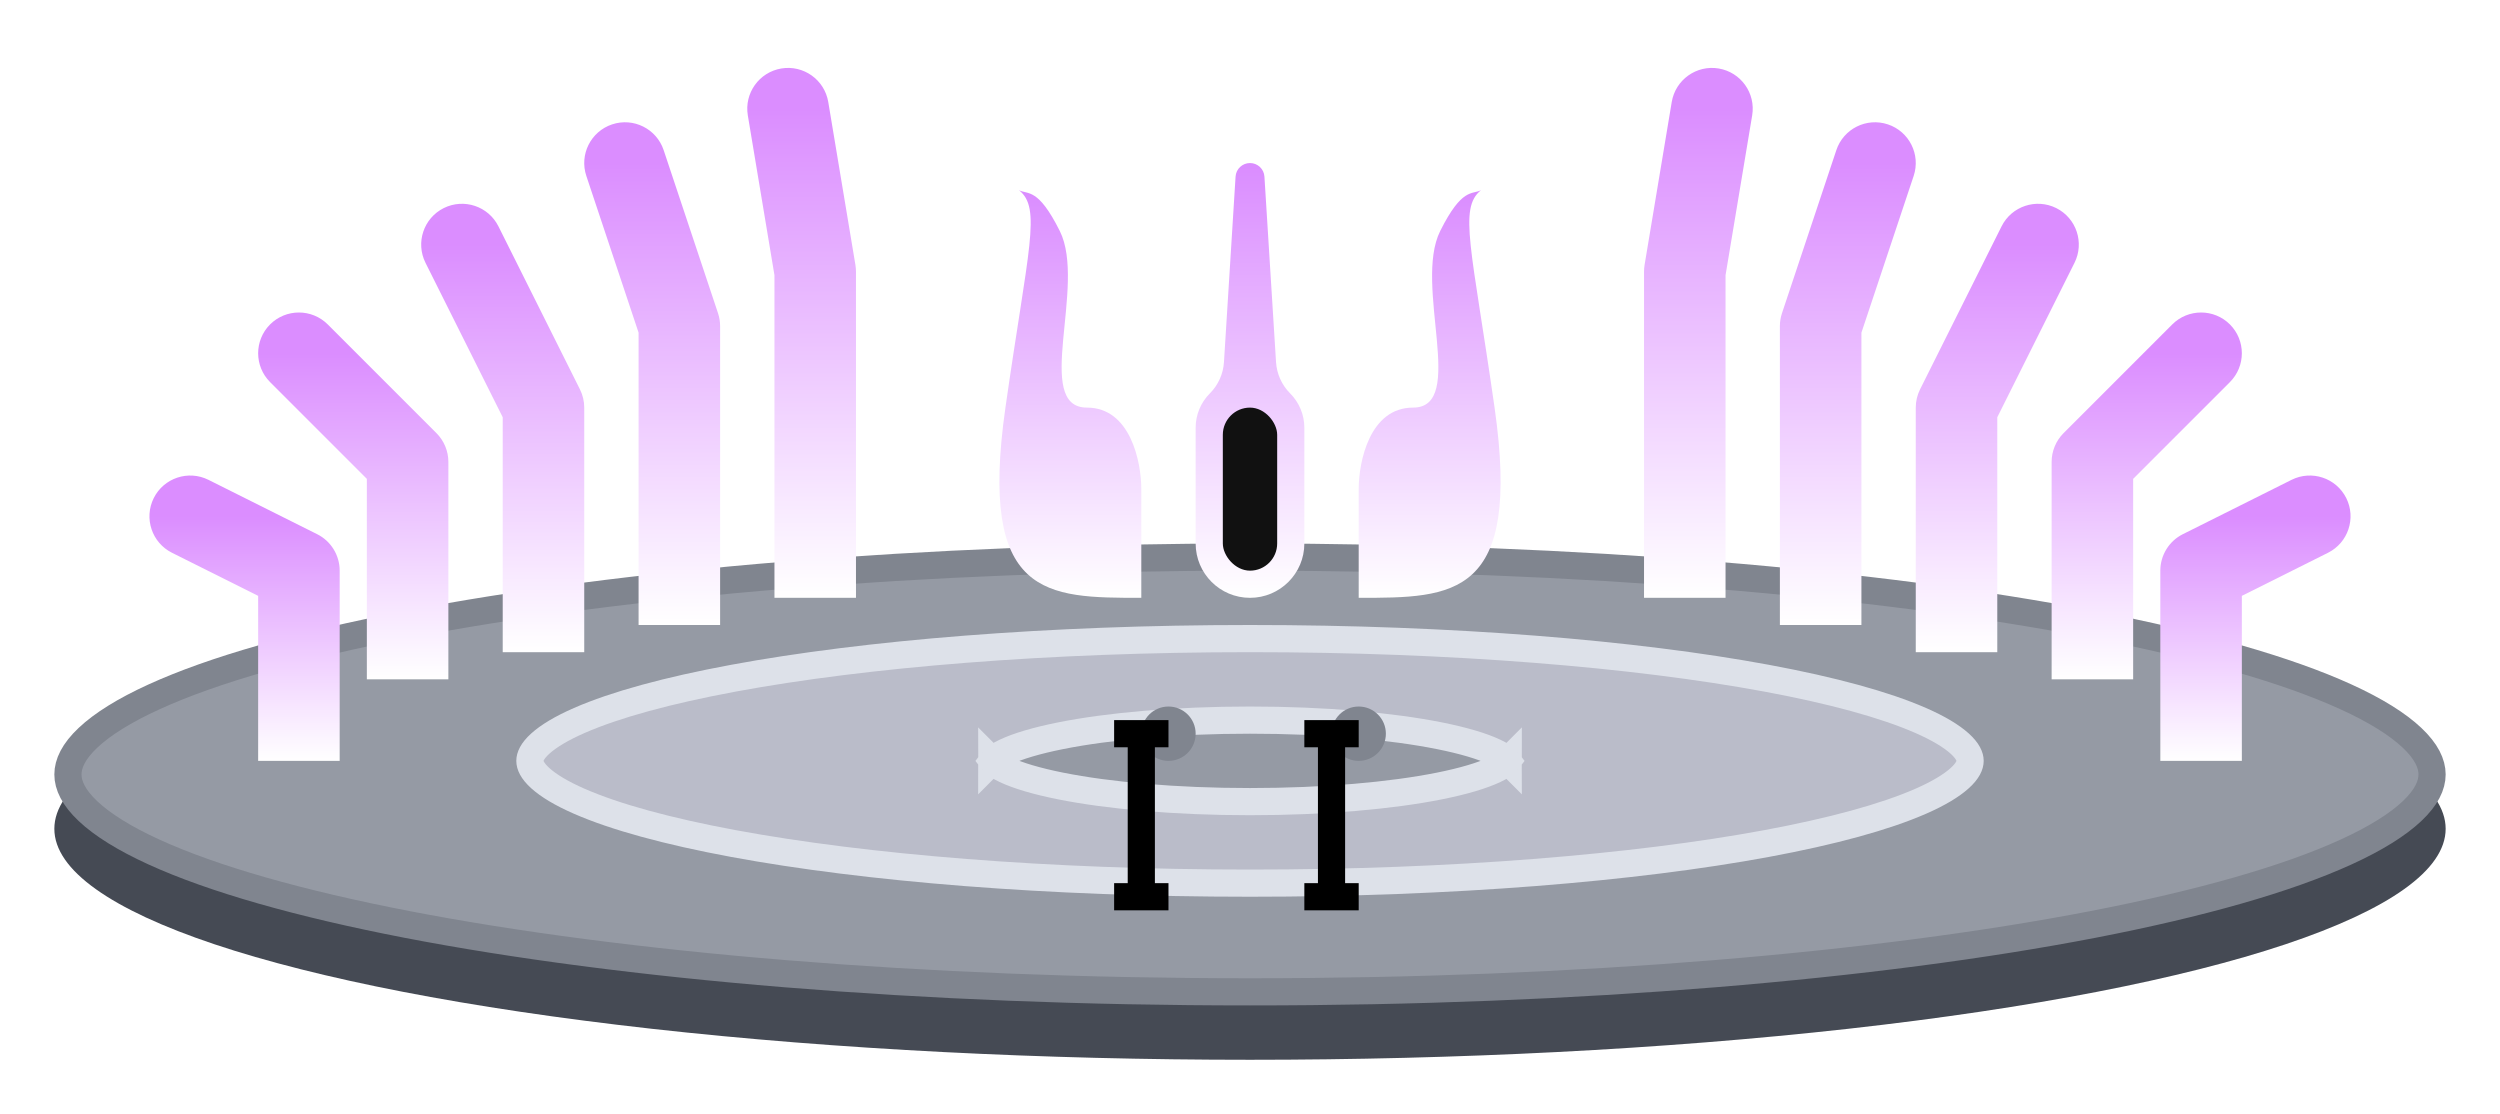 <svg xmlns="http://www.w3.org/2000/svg" width="92" height="41" viewBox="0 0 92 41" fill="none">
  <g filter="url(#filter0_d_16_2195)">
    <ellipse cx="46" cy="30.5" rx="44" ry="8.5" fill="#454A54"/>
    <path d="M89.5 28.5C89.5 28.898 89.293 29.349 88.763 29.849C88.233 30.35 87.423 30.857 86.335 31.354C84.161 32.347 80.983 33.253 77.018 34.02C69.095 35.55 58.128 36.5 46 36.5C33.872 36.5 22.905 35.55 14.982 34.02C11.017 33.253 7.839 32.347 5.665 31.354C4.577 30.857 3.767 30.35 3.237 29.849C2.707 29.349 2.5 28.898 2.5 28.5C2.5 28.102 2.707 27.651 3.237 27.151C3.767 26.65 4.577 26.143 5.665 25.646C7.839 24.653 11.017 23.747 14.982 22.98C22.905 21.45 33.872 20.5 46 20.5C58.128 20.5 69.095 21.45 77.018 22.98C80.983 23.747 84.161 24.653 86.335 25.646C87.423 26.143 88.233 26.65 88.763 27.151C89.293 27.651 89.5 28.102 89.5 28.5Z" fill="#959AA4" stroke="#80858F"/>
    <path d="M72.5 28C72.5 28.148 72.421 28.361 72.116 28.637C71.813 28.911 71.337 29.2 70.678 29.488C69.363 30.064 67.429 30.594 65.001 31.044C60.153 31.942 53.435 32.5 46 32.5C38.565 32.5 31.847 31.942 26.999 31.044C24.571 30.594 22.637 30.064 21.322 29.488C20.663 29.2 20.187 28.911 19.884 28.637C19.579 28.361 19.5 28.148 19.5 28C19.5 27.852 19.579 27.639 19.884 27.363C20.187 27.089 20.663 26.8 21.322 26.512C22.637 25.936 24.571 25.406 26.999 24.956C31.847 24.058 38.565 23.5 46 23.5C53.435 23.5 60.153 24.058 65.001 24.956C67.429 25.406 69.363 25.936 70.678 26.512C71.337 26.8 71.813 27.089 72.116 27.363C72.421 27.639 72.5 27.852 72.5 28Z" fill="#BABCC9" stroke="#DDE1E9"/>
    <path d="M55.504 27.975C55.504 27.975 55.504 27.976 55.503 27.978C55.503 27.976 55.504 27.975 55.504 27.975ZM55.447 27.954C55.467 27.974 55.48 27.989 55.488 28C55.48 28.011 55.467 28.026 55.447 28.046C55.37 28.122 55.228 28.219 55 28.326C54.548 28.54 53.861 28.746 52.973 28.924C51.204 29.278 48.739 29.5 46 29.5C43.261 29.5 40.796 29.278 39.027 28.924C38.139 28.746 37.452 28.54 37 28.326C36.772 28.219 36.63 28.122 36.553 28.046C36.533 28.026 36.52 28.011 36.512 28C36.52 27.989 36.533 27.974 36.553 27.954C36.63 27.878 36.772 27.781 37 27.674C37.452 27.46 38.139 27.254 39.027 27.076C40.796 26.722 43.261 26.5 46 26.5C48.739 26.5 51.204 26.722 52.973 27.076C53.861 27.254 54.548 27.46 55 27.674C55.228 27.781 55.37 27.878 55.447 27.954ZM36.496 27.975C36.496 27.975 36.497 27.976 36.497 27.978C36.496 27.976 36.496 27.975 36.496 27.975ZM36.496 28.025C36.496 28.025 36.496 28.024 36.497 28.022C36.497 28.024 36.496 28.025 36.496 28.025ZM55.503 28.022C55.504 28.024 55.504 28.025 55.504 28.025C55.504 28.025 55.503 28.024 55.503 28.022Z" fill="#959AA4" stroke="#DDE1E9"/>
    <path d="M11 21H12.5C12.5 20.432 12.179 19.912 11.671 19.658L11 21ZM7.671 17.658C6.93 17.288 6.029 17.588 5.658 18.329C5.288 19.07 5.588 19.971 6.329 20.342L7.671 17.658ZM12.5 28V21H9.5V28H12.5ZM11.671 19.658L7.671 17.658L6.329 20.342L10.329 22.342L11.671 19.658Z" fill="url(#paint0_linear_16_2195)"/>
    <path d="M15 17H16.5C16.5 16.602 16.342 16.221 16.061 15.939L15 17ZM12.061 11.939C11.475 11.354 10.525 11.354 9.939 11.939C9.354 12.525 9.354 13.475 9.939 14.061L12.061 11.939ZM16.5 25V17H13.5V25H16.5ZM16.061 15.939L12.061 11.939L9.939 14.061L13.939 18.061L16.061 15.939Z" fill="url(#paint1_linear_16_2195)"/>
    <path d="M20 15H21.5C21.5 14.767 21.446 14.537 21.342 14.329L20 15ZM18.342 8.329C17.971 7.588 17.07 7.288 16.329 7.658C15.588 8.029 15.288 8.93 15.658 9.671L18.342 8.329ZM21.5 24V15H18.5V24H21.5ZM21.342 14.329L18.342 8.329L15.658 9.671L18.658 15.671L21.342 14.329Z" fill="url(#paint2_linear_16_2195)"/>
    <path d="M25 12H26.5C26.5 11.839 26.474 11.679 26.423 11.526L25 12ZM24.423 5.526C24.161 4.74 23.312 4.315 22.526 4.577C21.74 4.839 21.315 5.688 21.577 6.474L24.423 5.526ZM26.5 23V12H23.5V23H26.5ZM26.423 11.526L24.423 5.526L21.577 6.474L23.577 12.474L26.423 11.526Z" fill="url(#paint3_linear_16_2195)"/>
    <path d="M30 10H31.5C31.5 9.917 31.493 9.835 31.48 9.753L30 10ZM30.48 3.753C30.343 2.936 29.571 2.384 28.753 2.52C27.936 2.657 27.384 3.429 27.52 4.247L30.48 3.753ZM31.5 22V10H28.5V22H31.5ZM31.48 9.753L30.48 3.753L27.52 4.247L28.52 10.247L31.48 9.753Z" fill="url(#paint4_linear_16_2195)"/>
    <path d="M62 10H60.5C60.5 9.917 60.507 9.835 60.52 9.753L62 10ZM61.52 3.753C61.657 2.936 62.429 2.384 63.247 2.52C64.064 2.657 64.616 3.429 64.48 4.247L61.52 3.753ZM60.5 22V10H63.5V22H60.5ZM60.52 9.753L61.52 3.753L64.48 4.247L63.48 10.247L60.52 9.753Z" fill="url(#paint5_linear_16_2195)"/>
    <path d="M81 21H79.5C79.5 20.432 79.821 19.912 80.329 19.658L81 21ZM84.329 17.658C85.07 17.288 85.971 17.588 86.342 18.329C86.712 19.07 86.412 19.971 85.671 20.342L84.329 17.658ZM79.5 28V21H82.5V28H79.5ZM80.329 19.658L84.329 17.658L85.671 20.342L81.671 22.342L80.329 19.658Z" fill="url(#paint6_linear_16_2195)"/>
    <path d="M77 17H75.5C75.5 16.602 75.658 16.221 75.939 15.939L77 17ZM79.939 11.939C80.525 11.354 81.475 11.354 82.061 11.939C82.646 12.525 82.646 13.475 82.061 14.061L79.939 11.939ZM75.5 25V17H78.5V25H75.5ZM75.939 15.939L79.939 11.939L82.061 14.061L78.061 18.061L75.939 15.939Z" fill="url(#paint7_linear_16_2195)"/>
    <path d="M72 15H70.5C70.5 14.767 70.554 14.537 70.658 14.329L72 15ZM73.658 8.329C74.029 7.588 74.93 7.288 75.671 7.658C76.412 8.029 76.712 8.93 76.342 9.671L73.658 8.329ZM70.5 24V15H73.5V24H70.5ZM70.658 14.329L73.658 8.329L76.342 9.671L73.342 15.671L70.658 14.329Z" fill="url(#paint8_linear_16_2195)"/>
    <path d="M67 12H65.5C65.5 11.839 65.526 11.679 65.577 11.526L67 12ZM67.577 5.526C67.839 4.74 68.688 4.315 69.474 4.577C70.26 4.839 70.685 5.688 70.423 6.474L67.577 5.526ZM65.5 23V12H68.5V23H65.5ZM65.577 11.526L67.577 5.526L70.423 6.474L68.423 12.474L65.577 11.526Z" fill="url(#paint9_linear_16_2195)"/>
    <path d="M42 18V22C38.5 22 36 22 37 15C37.841 9.113 38.333 7.667 37.5 7C37.833 7.167 38.2 6.9 39 8.5C40 10.5 38 15 40 15C41.6 15 42 17 42 18Z" fill="url(#paint10_linear_16_2195)"/>
    <path d="M50 18V22C53.5 22 56 22 55 15C54.159 9.113 53.667 7.667 54.5 7C54.167 7.167 53.8 6.9 53 8.5C52 10.5 54 15 52 15C50.4 15 50 17 50 18Z" fill="url(#paint11_linear_16_2195)"/>
    <path d="M45.469 6.499C45.486 6.219 45.719 6 46 6C46.281 6 46.514 6.219 46.531 6.499L46.958 13.326C46.985 13.761 47.17 14.17 47.477 14.477C47.812 14.812 48 15.266 48 15.739V20C48 21.105 47.105 22 46 22C44.895 22 44 21.105 44 20V15.739C44 15.266 44.188 14.812 44.523 14.477C44.83 14.17 45.015 13.761 45.042 13.326L45.469 6.499Z" fill="url(#paint12_linear_16_2195)"/>
    <rect x="45" y="15" width="2" height="6" rx="1" fill="#111111"/>
    <circle cx="43" cy="27" r="1" fill="#80858F"/>
    <path d="M43 27H41" stroke="black"/>
    <path d="M43 33H41" stroke="black"/>
    <path d="M42 27V33" stroke="black"/>
    <circle cx="50" cy="27" r="1" fill="#80858F"/>
    <path d="M50 27H48" stroke="black"/>
    <path d="M50 33H48" stroke="black"/>
    <path d="M49 27V33" stroke="black"/>
  </g>
  <defs>
    <filter id="filter0_d_16_2195" x="0" y="0.5" width="92" height="40.5" filterUnits="userSpaceOnUse" color-interpolation-filters="sRGB">
      <feFlood flood-opacity="0" result="BackgroundImageFix"/>
      <feColorMatrix in="SourceAlpha" type="matrix" values="0 0 0 0 0 0 0 0 0 0 0 0 0 0 0 0 0 0 127 0" result="hardAlpha"/>
      <feOffset/>
      <feGaussianBlur stdDeviation="1"/>
      <feComposite in2="hardAlpha" operator="out"/>
      <feColorMatrix type="matrix" values="0 0 0 0 0 0 0 0 0 0 0 0 0 0 0 0 0 0 0.64 0"/>
      <feBlend mode="normal" in2="BackgroundImageFix" result="effect1_dropShadow_16_2195"/>
      <feBlend mode="normal" in="SourceGraphic" in2="effect1_dropShadow_16_2195" result="shape"/>
    </filter>
    <linearGradient id="paint0_linear_16_2195" x1="9" y1="19" x2="9" y2="28" gradientUnits="userSpaceOnUse">
      <stop stop-color="#DB8DFF"/>
      <stop offset="1" stop-color="white"/>
    </linearGradient>
    <linearGradient id="paint1_linear_16_2195" x1="13" y1="13" x2="13" y2="25" gradientUnits="userSpaceOnUse">
      <stop stop-color="#DB8DFF"/>
      <stop offset="1" stop-color="white"/>
    </linearGradient>
    <linearGradient id="paint2_linear_16_2195" x1="18.5" y1="9" x2="18.5" y2="24" gradientUnits="userSpaceOnUse">
      <stop stop-color="#DB8DFF"/>
      <stop offset="1" stop-color="white"/>
    </linearGradient>
    <linearGradient id="paint3_linear_16_2195" x1="24" y1="6" x2="24" y2="23" gradientUnits="userSpaceOnUse">
      <stop stop-color="#DB8DFF"/>
      <stop offset="1" stop-color="white"/>
    </linearGradient>
    <linearGradient id="paint4_linear_16_2195" x1="29.5" y1="4" x2="29.5" y2="22" gradientUnits="userSpaceOnUse">
      <stop stop-color="#DB8DFF"/>
      <stop offset="1" stop-color="white"/>
    </linearGradient>
    <linearGradient id="paint5_linear_16_2195" x1="62.5" y1="4" x2="62.5" y2="22" gradientUnits="userSpaceOnUse">
      <stop stop-color="#DB8DFF"/>
      <stop offset="1" stop-color="white"/>
    </linearGradient>
    <linearGradient id="paint6_linear_16_2195" x1="83" y1="19" x2="83" y2="28" gradientUnits="userSpaceOnUse">
      <stop stop-color="#DB8DFF"/>
      <stop offset="1" stop-color="white"/>
    </linearGradient>
    <linearGradient id="paint7_linear_16_2195" x1="79" y1="13" x2="79" y2="25" gradientUnits="userSpaceOnUse">
      <stop stop-color="#DB8DFF"/>
      <stop offset="1" stop-color="white"/>
    </linearGradient>
    <linearGradient id="paint8_linear_16_2195" x1="73.5" y1="9" x2="73.5" y2="24" gradientUnits="userSpaceOnUse">
      <stop stop-color="#DB8DFF"/>
      <stop offset="1" stop-color="white"/>
    </linearGradient>
    <linearGradient id="paint9_linear_16_2195" x1="68" y1="6" x2="68" y2="23" gradientUnits="userSpaceOnUse">
      <stop stop-color="#DB8DFF"/>
      <stop offset="1" stop-color="white"/>
    </linearGradient>
    <linearGradient id="paint10_linear_16_2195" x1="39.389" y1="7" x2="39.389" y2="22" gradientUnits="userSpaceOnUse">
      <stop stop-color="#DA8CFF"/>
      <stop offset="1" stop-color="white"/>
    </linearGradient>
    <linearGradient id="paint11_linear_16_2195" x1="52.611" y1="7" x2="52.611" y2="22" gradientUnits="userSpaceOnUse">
      <stop stop-color="#DA8CFF"/>
      <stop offset="1" stop-color="white"/>
    </linearGradient>
    <linearGradient id="paint12_linear_16_2195" x1="46" y1="6" x2="46" y2="22" gradientUnits="userSpaceOnUse">
      <stop stop-color="#DA8CFF"/>
      <stop offset="1" stop-color="white"/>
    </linearGradient>
  </defs>
</svg>